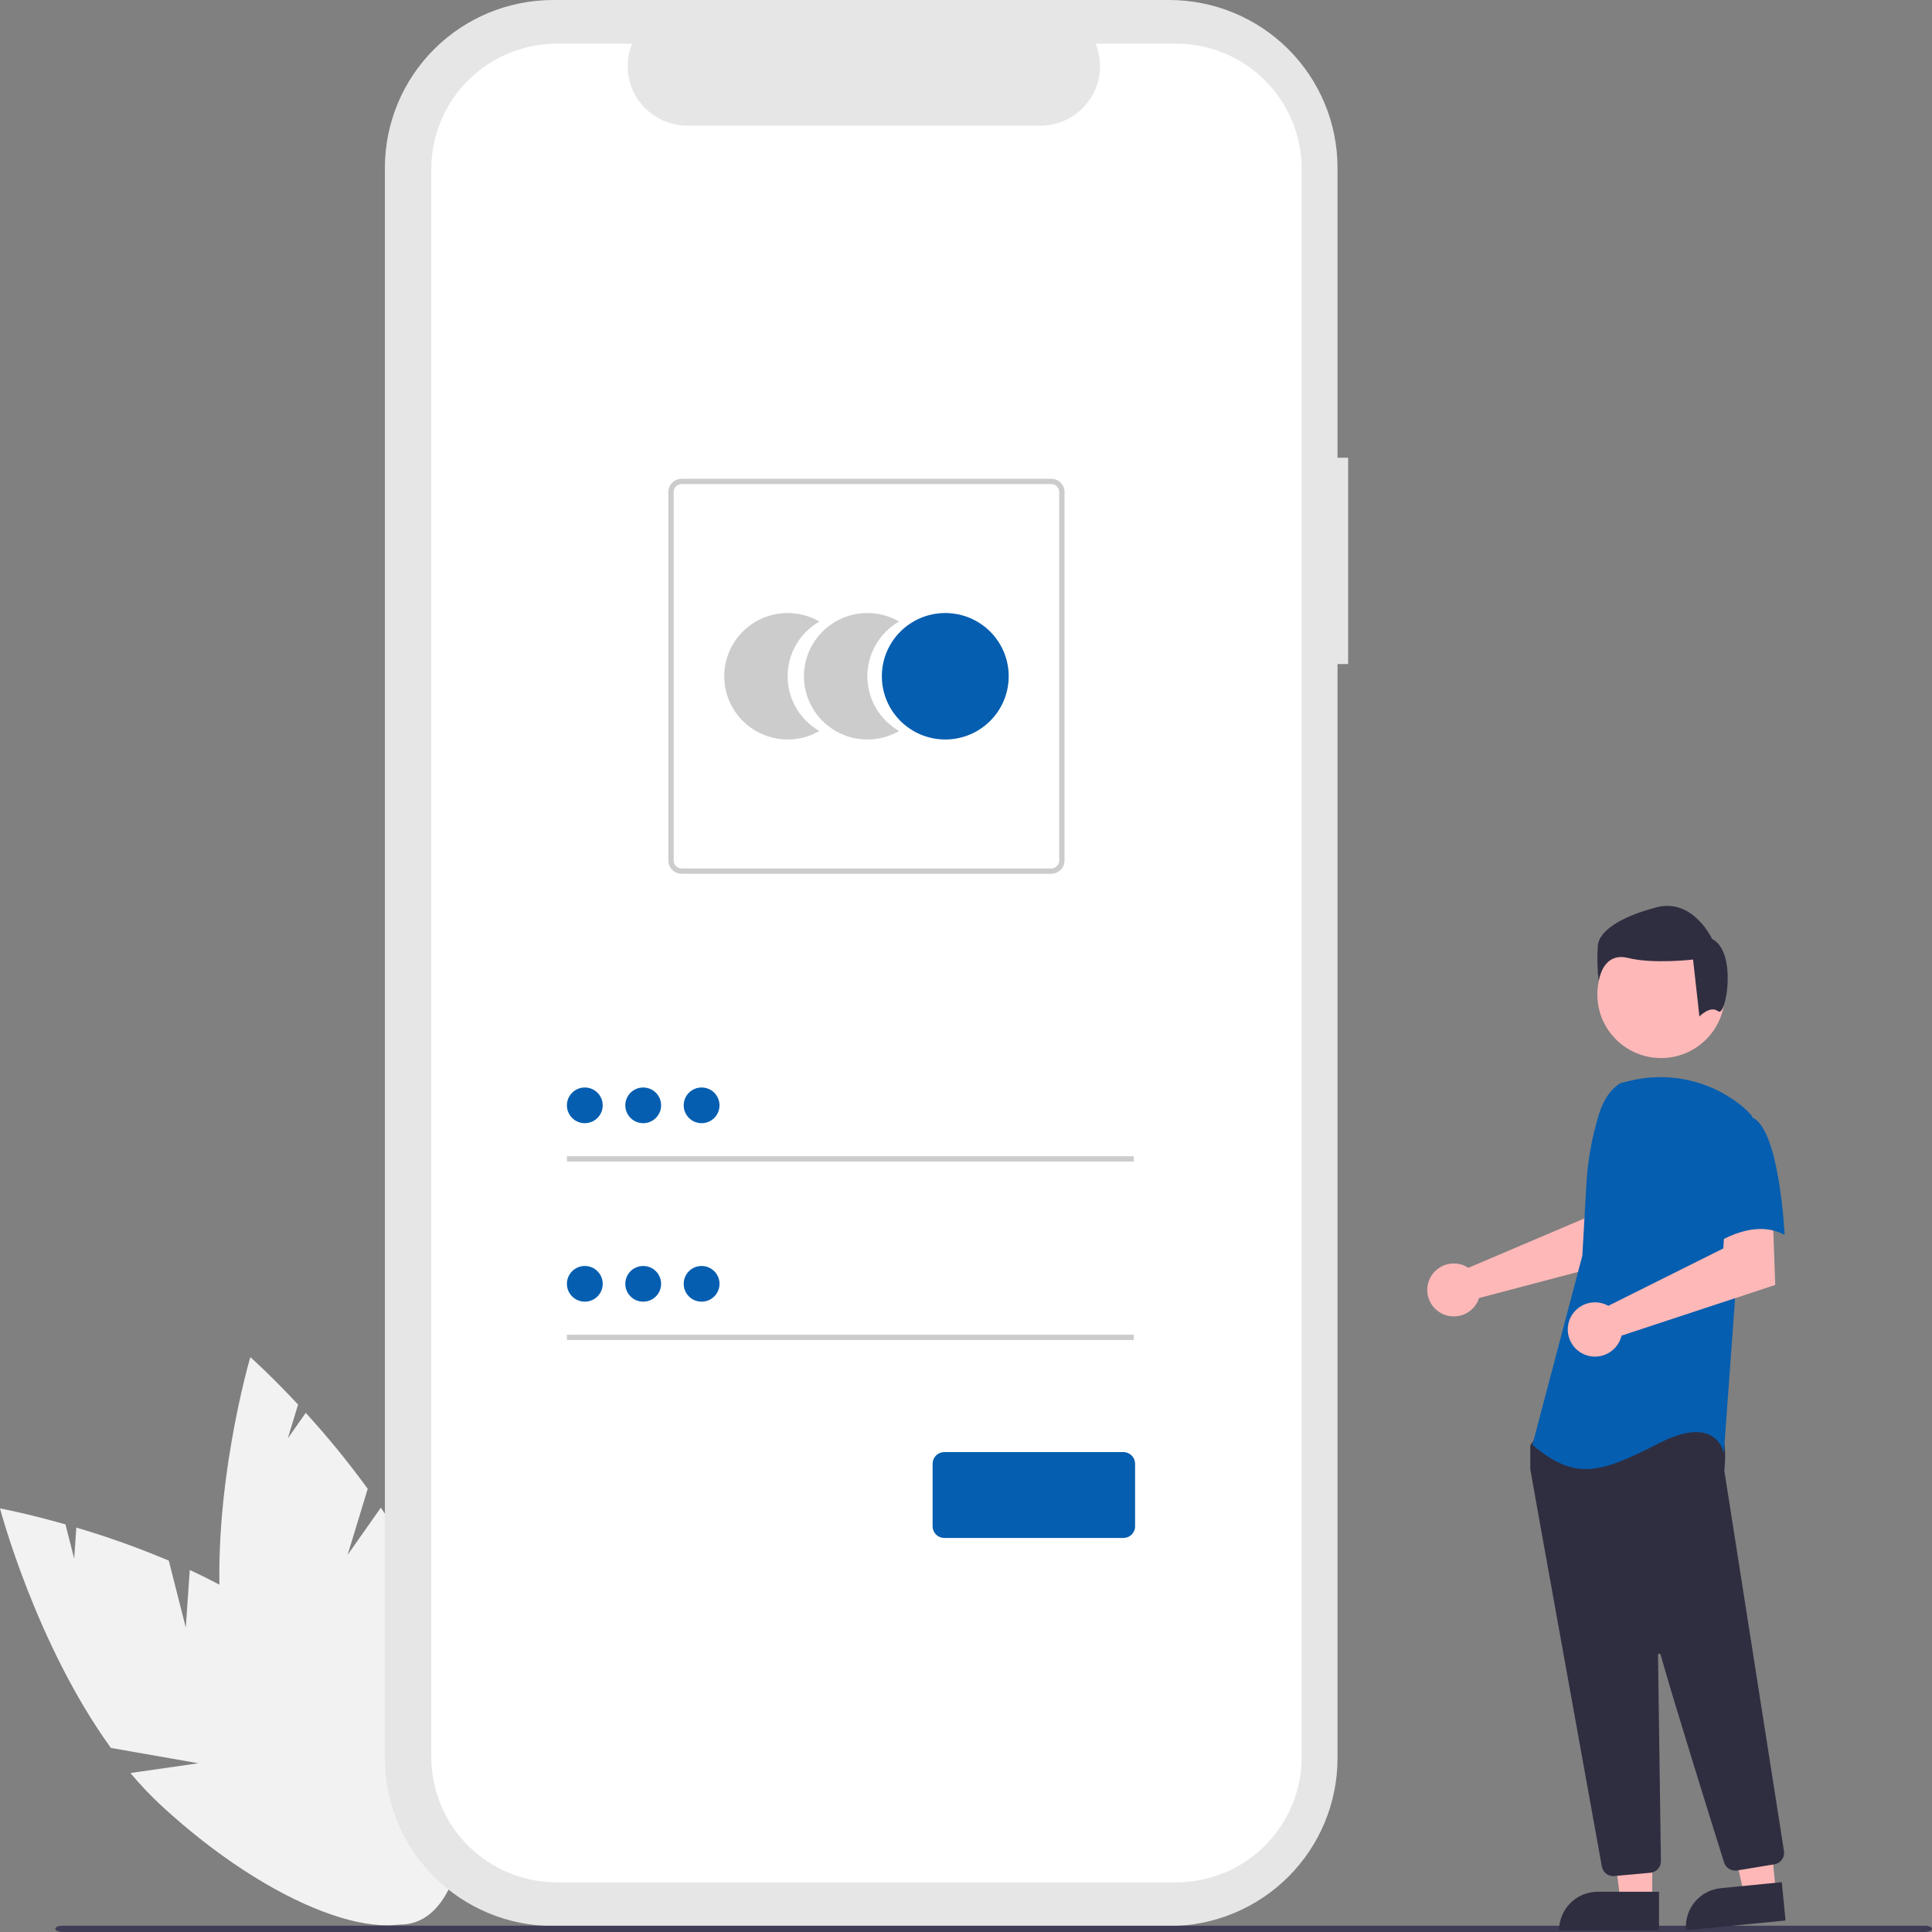 <svg width="250" height="250" viewBox="0 0 250 250" fill="none" xmlns="http://www.w3.org/2000/svg">
<rect x="0" y="0" width="250" height="250" fill="#808080" stroke="none"/>
<g clip-path="url(#clip0_556_958)">
<path d="M24.041 210.603L21.84 201.945C17.936 200.296 13.942 198.867 9.877 197.666L9.599 201.69L8.472 197.257C3.43 195.82 0 195.188 0 195.188C0 195.188 4.632 212.753 14.35 226.181L25.672 228.164L16.876 229.429C18.099 230.895 19.412 232.283 20.81 233.585C34.945 246.667 50.69 252.669 55.975 246.991C61.261 241.313 54.088 226.106 39.952 213.025C35.57 208.97 30.065 205.715 24.555 203.153L24.041 210.603Z" fill="#F2F2F2"/>
<path d="M44.981 201.199L47.584 192.653C45.098 189.229 42.42 185.948 39.563 182.824L37.239 186.126L38.572 181.75C35 177.923 32.392 175.614 32.392 175.614C32.392 175.614 27.252 193.038 28.608 209.541L37.272 217.074L29.085 213.623C29.372 215.509 29.777 217.375 30.299 219.21C35.617 237.693 45.983 250.945 53.452 248.809C60.92 246.672 62.664 229.957 57.345 211.473C55.697 205.743 52.671 200.121 49.282 195.088L44.981 201.199Z" fill="#F2F2F2"/>
<path d="M174.449 59.225H173.075V21.712C173.075 18.861 172.512 16.038 171.418 13.403C170.323 10.769 168.719 8.376 166.697 6.359C164.675 4.343 162.274 2.744 159.632 1.653C156.99 0.562 154.158 0 151.298 0H71.581C65.806 0 60.267 2.288 56.182 6.359C52.099 10.431 49.804 15.954 49.804 21.712V227.514C49.804 230.366 50.367 233.189 51.462 235.823C52.556 238.458 54.16 240.851 56.182 242.867C58.205 244.883 60.605 246.483 63.248 247.574C65.89 248.665 68.722 249.227 71.581 249.227H151.298C157.074 249.227 162.613 246.939 166.697 242.867C170.781 238.795 173.075 233.273 173.075 227.514V85.928H174.448L174.449 59.225Z" fill="#E6E6E6"/>
<path d="M152.177 5.647H141.772C142.25 6.816 142.433 8.086 142.304 9.342C142.174 10.599 141.737 11.805 141.03 12.853C140.323 13.902 139.369 14.761 138.25 15.355C137.132 15.949 135.885 16.259 134.617 16.259H88.949C87.682 16.259 86.434 15.949 85.316 15.355C84.198 14.761 83.243 13.902 82.536 12.853C81.83 11.805 81.392 10.599 81.263 9.342C81.134 8.086 81.316 6.816 81.795 5.647H72.076C67.763 5.647 63.626 7.355 60.576 10.396C57.526 13.437 55.813 17.561 55.813 21.861V227.364C55.813 231.665 57.526 235.789 60.576 238.83C63.626 241.871 67.763 243.579 72.076 243.579H152.177C156.49 243.579 160.627 241.871 163.676 238.83C166.726 235.789 168.44 231.665 168.44 227.364V21.861C168.44 17.561 166.726 13.437 163.676 10.396C160.626 7.355 156.49 5.647 152.177 5.647Z" fill="white"/>
<path d="M101.919 87.509C101.919 86.072 102.298 84.661 103.019 83.417C103.74 82.173 104.776 81.141 106.024 80.423C104.777 79.705 103.362 79.326 101.921 79.326C100.48 79.326 99.065 79.704 97.817 80.422C96.57 81.14 95.534 82.173 94.813 83.417C94.093 84.661 93.714 86.072 93.714 87.508C93.714 88.945 94.093 90.356 94.813 91.599C95.534 92.843 96.57 93.876 97.817 94.594C99.065 95.312 100.48 95.69 101.921 95.69C103.362 95.69 104.777 95.312 106.024 94.593C104.776 93.876 103.74 92.843 103.019 91.6C102.299 90.356 101.919 88.945 101.919 87.509Z" fill="#CCCCCC"/>
<path d="M112.236 87.509C112.236 86.072 112.615 84.661 113.336 83.417C114.056 82.173 115.093 81.141 116.341 80.423C115.093 79.705 113.678 79.326 112.238 79.326C110.797 79.326 109.382 79.704 108.134 80.422C106.886 81.14 105.85 82.173 105.13 83.417C104.409 84.661 104.03 86.072 104.03 87.508C104.03 88.945 104.409 90.356 105.13 91.599C105.85 92.843 106.886 93.876 108.134 94.594C109.382 95.312 110.797 95.69 112.238 95.69C113.678 95.69 115.093 95.312 116.341 94.593C115.093 93.876 114.056 92.843 113.336 91.6C112.615 90.356 112.236 88.945 112.236 87.509Z" fill="#CCCCCC"/>
<path d="M122.318 95.69C126.851 95.69 130.525 92.027 130.525 87.508C130.525 82.99 126.851 79.326 122.318 79.326C117.786 79.326 114.112 82.99 114.112 87.508C114.112 92.027 117.786 95.69 122.318 95.69Z" fill="#055EB0"/>
<path d="M136.033 113.064H88.205C87.749 113.063 87.313 112.883 86.991 112.562C86.669 112.241 86.488 111.805 86.487 111.351V63.666C86.488 63.212 86.669 62.776 86.991 62.455C87.313 62.134 87.749 61.954 88.205 61.953H136.033C136.488 61.954 136.925 62.134 137.247 62.455C137.569 62.776 137.75 63.212 137.751 63.666V111.351C137.75 111.805 137.569 112.241 137.247 112.562C136.925 112.883 136.488 113.063 136.033 113.064ZM88.205 62.639C87.931 62.639 87.669 62.747 87.476 62.94C87.283 63.132 87.174 63.393 87.174 63.666V111.352C87.174 111.624 87.283 111.885 87.476 112.078C87.669 112.27 87.931 112.379 88.205 112.379H136.033C136.306 112.379 136.568 112.27 136.761 112.078C136.955 111.885 137.063 111.624 137.064 111.352V63.666C137.063 63.393 136.955 63.132 136.761 62.94C136.568 62.747 136.306 62.639 136.033 62.639H88.205Z" fill="#CCCCCC"/>
<path d="M146.712 149.617H73.358V150.302H146.712V149.617Z" fill="#CCCCCC"/>
<path d="M75.674 145.34C76.954 145.34 77.991 144.306 77.991 143.031C77.991 141.755 76.954 140.721 75.674 140.721C74.395 140.721 73.358 141.755 73.358 143.031C73.358 144.306 74.395 145.34 75.674 145.34Z" fill="#055EB0"/>
<path d="M146.712 172.712H73.358V173.397H146.712V172.712Z" fill="#CCCCCC"/>
<path d="M75.674 168.436C76.954 168.436 77.991 167.402 77.991 166.126C77.991 164.851 76.954 163.817 75.674 163.817C74.395 163.817 73.358 164.851 73.358 166.126C73.358 167.402 74.395 168.436 75.674 168.436Z" fill="#055EB0"/>
<path d="M145.37 199.012H122.188C121.788 199.012 121.404 198.853 121.121 198.571C120.837 198.289 120.678 197.906 120.678 197.507V189.406C120.678 189.006 120.837 188.624 121.121 188.341C121.404 188.059 121.788 187.9 122.188 187.9H145.37C145.771 187.9 146.154 188.059 146.438 188.341C146.721 188.624 146.88 189.006 146.88 189.406V197.507C146.88 197.906 146.721 198.289 146.438 198.571C146.154 198.853 145.771 199.012 145.37 199.012Z" fill="#055EB0"/>
<path d="M83.231 145.34C84.51 145.34 85.548 144.306 85.548 143.031C85.548 141.755 84.51 140.721 83.231 140.721C81.952 140.721 80.915 141.755 80.915 143.031C80.915 144.306 81.952 145.34 83.231 145.34Z" fill="#055EB0"/>
<path d="M90.788 145.34C92.067 145.34 93.104 144.306 93.104 143.031C93.104 141.755 92.067 140.721 90.788 140.721C89.508 140.721 88.471 141.755 88.471 143.031C88.471 144.306 89.508 145.34 90.788 145.34Z" fill="#055EB0"/>
<path d="M83.231 168.436C84.51 168.436 85.548 167.402 85.548 166.126C85.548 164.851 84.51 163.817 83.231 163.817C81.952 163.817 80.915 164.851 80.915 166.126C80.915 167.402 81.952 168.436 83.231 168.436Z" fill="#055EB0"/>
<path d="M90.788 168.436C92.067 168.436 93.104 167.402 93.104 166.126C93.104 164.851 92.067 163.817 90.788 163.817C89.508 163.817 88.471 164.851 88.471 166.126C88.471 167.402 89.508 168.436 90.788 168.436Z" fill="#055EB0"/>
<path d="M249.066 250H8.082C7.566 250 7.148 249.817 7.148 249.592C7.148 249.367 7.566 249.184 8.082 249.184H249.066C249.582 249.184 250 249.367 250 249.592C250 249.818 249.582 250 249.066 250Z" fill="#3F3D56"/>
<path d="M189.527 163.792C189.692 163.867 189.85 163.955 190.001 164.056L205.055 157.65L205.592 153.696L211.608 153.659L211.252 162.727L191.383 167.966C191.341 168.104 191.291 168.239 191.232 168.371C190.945 168.982 190.483 169.495 189.904 169.845C189.326 170.195 188.656 170.367 187.98 170.339C187.303 170.311 186.65 170.085 186.103 169.688C185.555 169.291 185.137 168.742 184.901 168.109C184.666 167.477 184.623 166.788 184.778 166.132C184.934 165.475 185.28 164.878 185.774 164.417C186.269 163.956 186.889 163.65 187.556 163.539C188.224 163.428 188.91 163.516 189.527 163.792Z" fill="#FFB8B8"/>
<path d="M213.795 245.966H209.68L207.723 230.141L213.796 230.142L213.795 245.966Z" fill="#FFB8B8"/>
<path d="M206.741 244.793H214.677V249.775H201.745C201.745 248.454 202.271 247.187 203.208 246.252C204.145 245.318 205.416 244.793 206.741 244.793Z" fill="#2F2E41"/>
<path d="M229.799 244.806L225.703 245.209L222.199 229.652L228.243 229.058L229.799 244.806Z" fill="#FFB8B8"/>
<path d="M222.663 244.329L230.561 243.554L231.051 248.511L218.181 249.775C218.116 249.124 218.181 248.467 218.372 247.841C218.562 247.215 218.874 246.632 219.291 246.127C219.707 245.621 220.219 245.202 220.798 244.894C221.376 244.585 222.01 244.393 222.663 244.329Z" fill="#2F2E41"/>
<path d="M214.941 136.912C219.494 136.912 223.184 133.232 223.184 128.693C223.184 124.154 219.494 120.474 214.941 120.474C210.388 120.474 206.697 124.154 206.697 128.693C206.697 133.232 210.388 136.912 214.941 136.912Z" fill="#FFB8B8"/>
<path d="M208.761 242.765C208.407 242.766 208.065 242.643 207.794 242.416C207.522 242.19 207.34 241.876 207.279 241.528C205.149 229.74 198.187 191.197 198.021 190.129C198.017 190.105 198.015 190.08 198.016 190.055V187.181C198.015 187.077 198.048 186.975 198.109 186.89L199.029 185.605C199.073 185.543 199.13 185.493 199.197 185.456C199.263 185.42 199.337 185.399 199.413 185.396C204.656 185.151 221.828 184.433 222.658 185.466C223.491 186.505 223.197 189.651 223.129 190.272L223.132 190.336L230.847 239.526C230.908 239.919 230.811 240.319 230.577 240.64C230.344 240.962 229.993 241.179 229.6 241.245L224.782 242.036C224.423 242.094 224.055 242.021 223.746 241.831C223.436 241.641 223.205 241.346 223.095 241.001C221.605 236.253 216.607 220.281 214.875 214.101C214.865 214.062 214.84 214.028 214.806 214.005C214.772 213.983 214.731 213.974 214.69 213.98C214.65 213.985 214.613 214.006 214.587 214.036C214.56 214.067 214.546 214.107 214.546 214.147C214.633 220.039 214.842 235.07 214.914 240.261L214.922 240.82C214.925 241.199 214.786 241.565 214.532 241.846C214.277 242.127 213.926 242.303 213.548 242.338L208.902 242.759C208.855 242.764 208.807 242.765 208.761 242.765Z" fill="#2F2E41"/>
<path d="M209.709 140.144C208.27 140.996 207.409 142.563 206.915 144.158C206.001 147.11 205.45 150.162 205.276 153.246L204.754 162.482L198.291 186.968C203.893 191.693 207.124 190.619 214.664 186.754C222.204 182.889 223.066 188.043 223.066 188.043L224.573 167.209L226.728 144.442C226.244 143.862 225.697 143.337 225.096 142.878C223.105 141.335 220.788 140.262 218.32 139.74C215.853 139.219 213.299 139.262 210.851 139.868L209.709 140.144Z" fill="#055EB0"/>
<path d="M207.61 168.737C207.784 168.803 207.952 168.881 208.113 168.973L222.998 161.545L223.245 157.521L229.386 157.099L229.715 166.272L209.823 172.831C209.66 173.525 209.29 174.154 208.76 174.633C208.23 175.113 207.567 175.42 206.858 175.515C206.149 175.609 205.428 175.486 204.791 175.162C204.153 174.837 203.63 174.327 203.291 173.7C202.951 173.072 202.812 172.356 202.89 171.647C202.969 170.938 203.262 170.27 203.731 169.731C204.2 169.192 204.822 168.809 205.515 168.631C206.208 168.454 206.938 168.491 207.61 168.737Z" fill="#FFB8B8"/>
<path d="M226.62 144.547C230.282 145.835 230.927 159.797 230.927 159.797C226.619 157.435 221.448 161.301 221.448 161.301C221.448 161.301 220.371 157.65 219.079 152.924C218.688 151.595 218.642 150.189 218.943 148.837C219.244 147.485 219.884 146.231 220.802 145.192C220.802 145.192 222.958 143.257 226.62 144.547Z" fill="#055EB0"/>
<path d="M222.332 130.866C221.305 130.047 219.904 131.536 219.904 131.536L219.082 124.163C219.082 124.163 213.947 124.776 210.66 123.958C207.373 123.14 206.86 126.928 206.86 126.928C206.69 125.398 206.656 123.856 206.757 122.32C206.962 120.477 209.633 118.633 214.357 117.404C219.082 116.175 221.547 121.501 221.547 121.501C224.834 123.139 223.359 131.686 222.332 130.866Z" fill="#2F2E41"/>
</g>
<defs>
<clipPath id="clip0_556_958">
<rect width="250" height="250" fill="white"/>
</clipPath>
</defs>
</svg>
